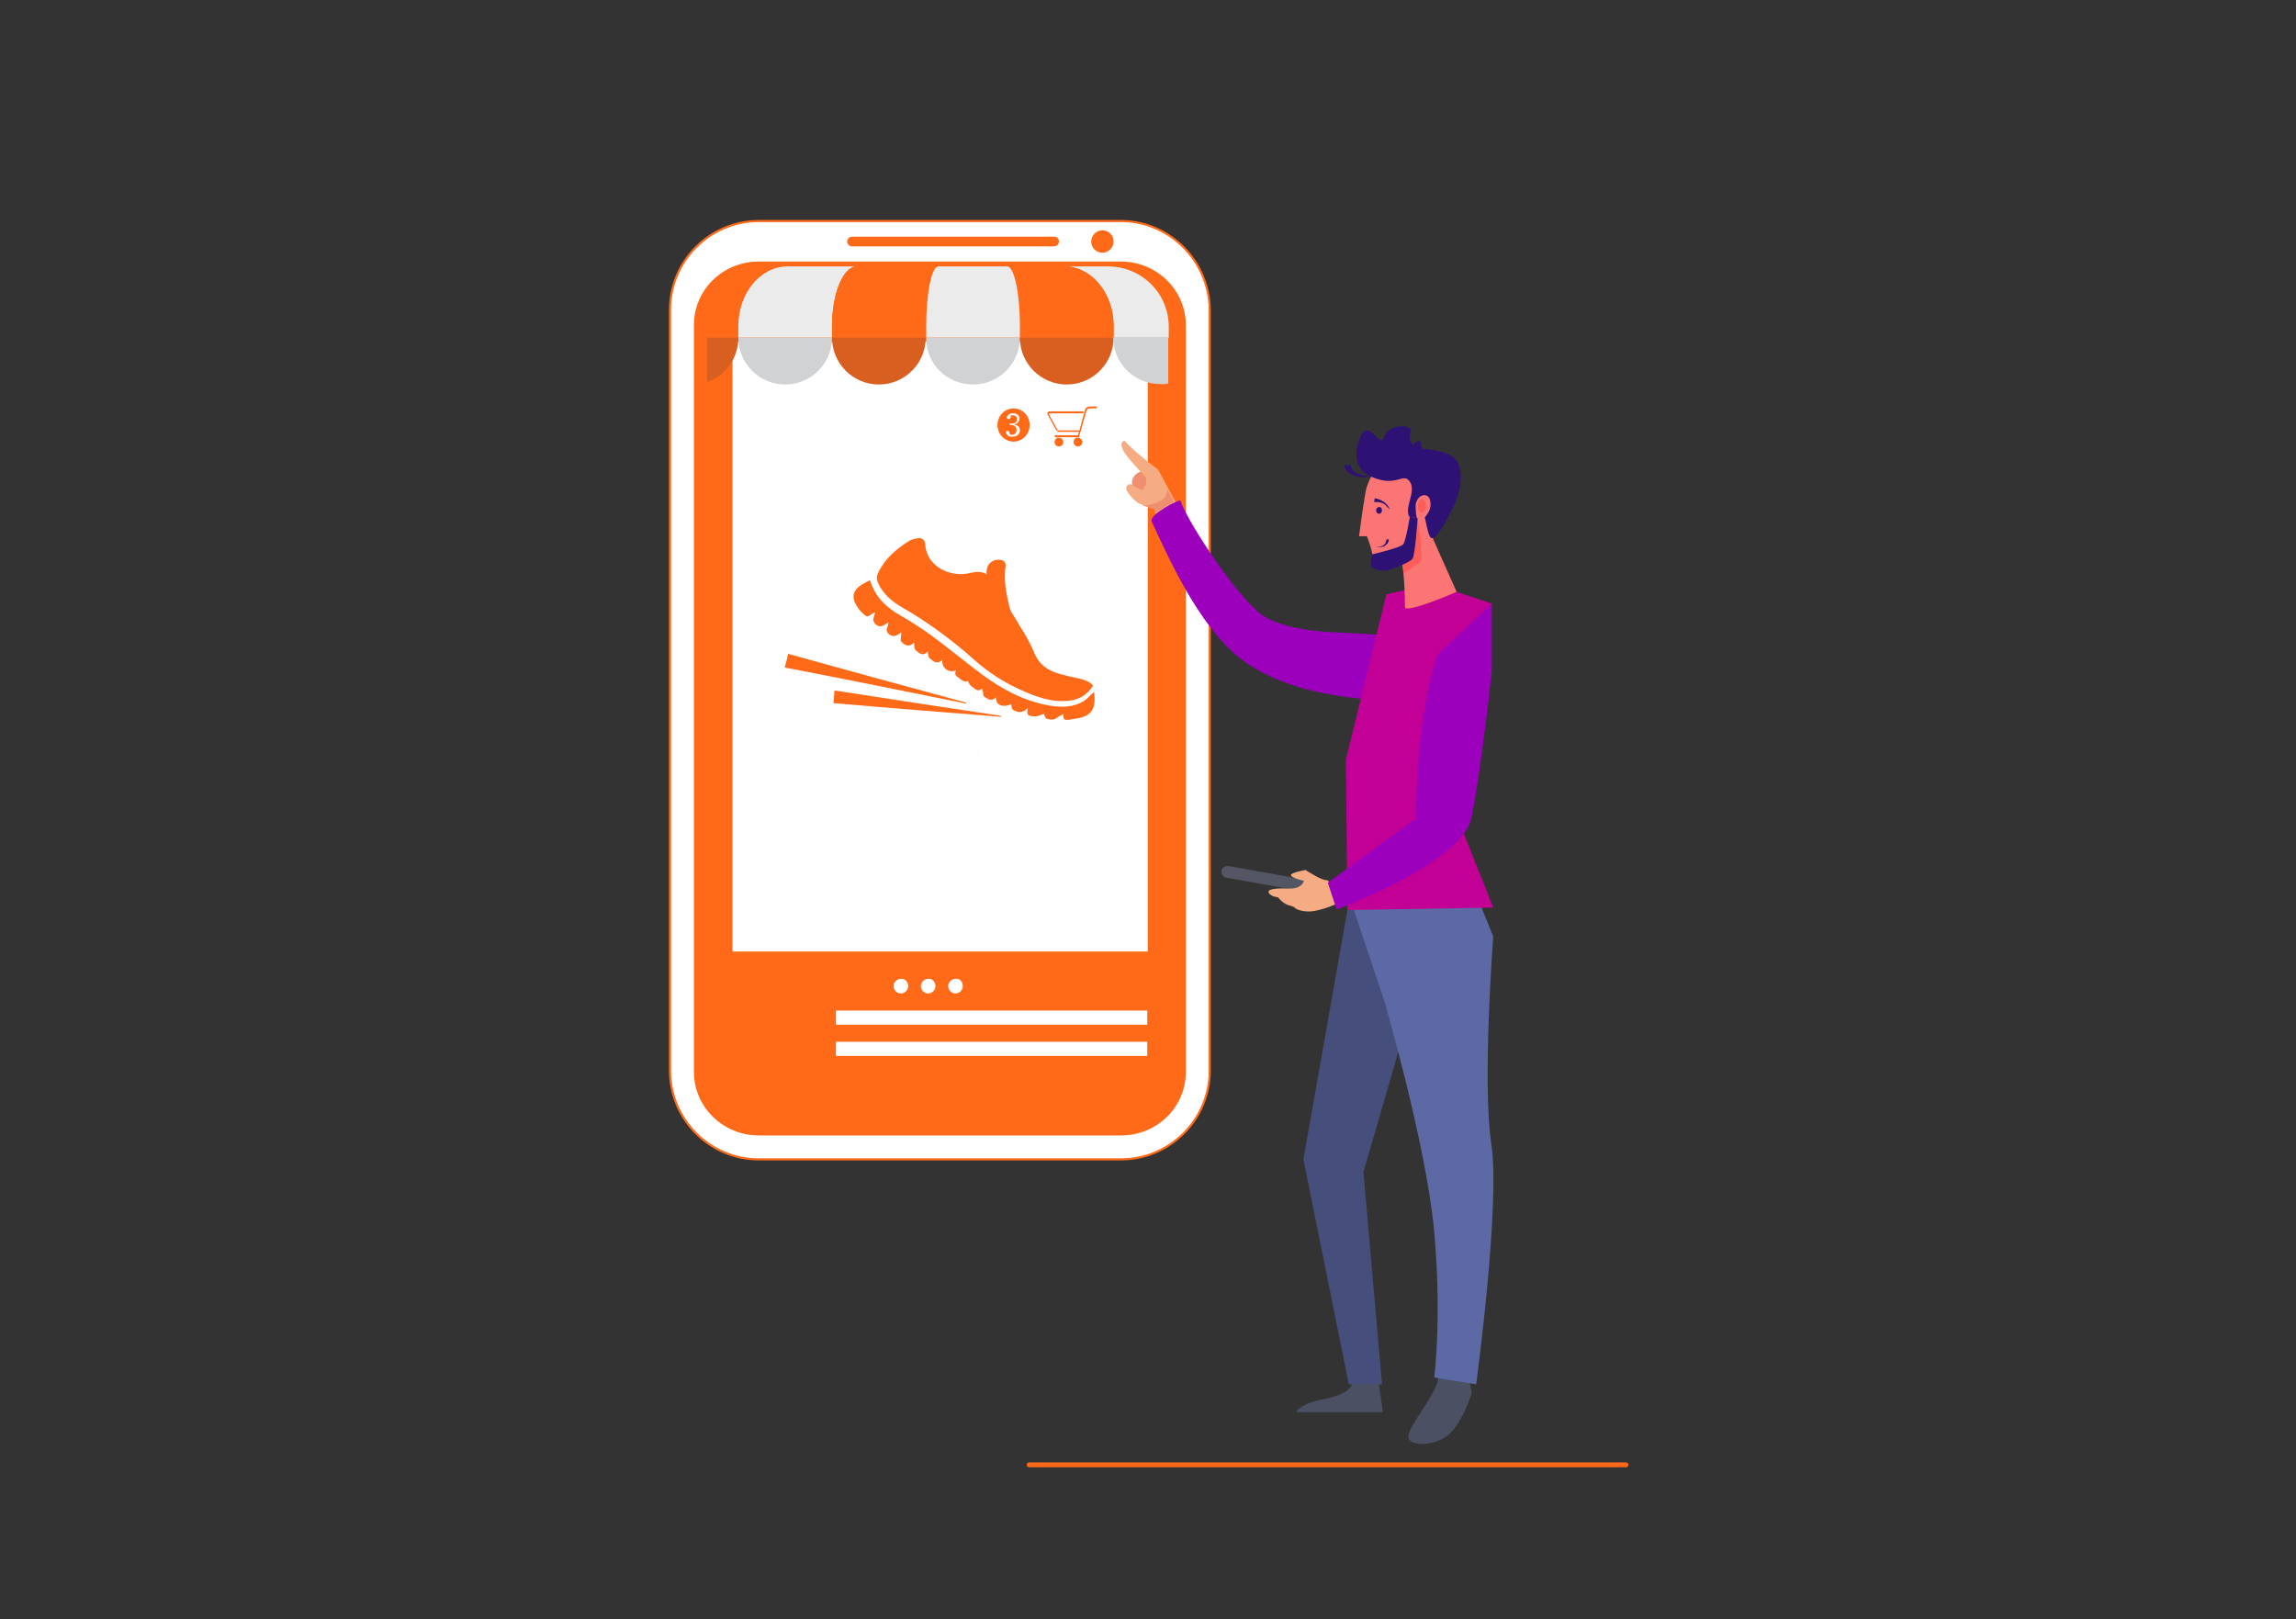 <?xml version="1.0" encoding="utf-8"?>
<!-- Generator: Adobe Illustrator 23.0.0, SVG Export Plug-In . SVG Version: 6.00 Build 0)  -->
<svg version="1.1" id="Layer_1" xmlns="http://www.w3.org/2000/svg" xmlns:xlink="http://www.w3.org/1999/xlink" x="0px" y="0px"
	 viewBox="0 0 470.5 331.8" style="enable-background:new 0 0 470.5 331.8;" xml:space="preserve">
<rect x="0" y="0" width="470.5" height="331.8" fill="#333333" stroke="none"/>
<style type="text/css">
	.st0{fill:#FFFFFF;stroke:#FF6A19;stroke-width:0.435;stroke-miterlimit:10;}
	.st1{fill:#FF6A19;}
	.st2{fill:#FFFFFF;}
	.st3{fill:#EBEBEC;}
	.st4{fill:#D85F1F;}
	.st5{fill:#D1D2D3;}
	.st6{fill-rule:evenodd;clip-rule:evenodd;fill:#F08E70;}
	.st7{fill-rule:evenodd;clip-rule:evenodd;fill:#F5AC83;}
	.st8{fill-rule:evenodd;clip-rule:evenodd;fill:#9D00BD;}
	.st9{fill:#4C5063;}
	.st10{fill:#464F7C;}
	.st11{fill:#5D69A5;}
	.st12{fill:#C20095;}
	.st13{fill:#FC7575;}
	.st14{fill:#2D1175;}
	.st15{fill:#FD5E5A;}
	.st16{fill-rule:evenodd;clip-rule:evenodd;fill:#545664;}
	.st17{fill:none;stroke:#FF6A19;stroke-linecap:round;stroke-miterlimit:10;}
</style>
<g>
	<path class="st0" d="M229.7,45.3h-74.2c-10,0-18.2,8.1-18.2,18.2v155.9c0,10,8.1,18.2,18.2,18.2h74.2c10,0,18.2-8.1,18.2-18.2V63.5
		C247.8,53.5,239.7,45.3,229.7,45.3z"/>
	<path class="st1" d="M155.5,232.7c-7.3,0-13.3-5.8-13.3-13V66.6c0-7.2,5.9-13,13.3-13h74.2c7.3,0,13.3,5.8,13.3,13v153.1
		c0,7.2-5.9,13-13.3,13L155.5,232.7L155.5,232.7z"/>
	<path class="st2" d="M227.4,52.3H157c-1.6,0-2.9-1.3-2.9-2.9l0,0c0-1.6,1.3-2.9,2.9-2.9h70.4c1.6,0,2.9,1.3,2.9,2.9l0,0
		C230.2,51,229,52.3,227.4,52.3z"/>
	<path class="st1" d="M228.2,49.5c0,1.3-1.1,2.3-2.3,2.3c-1.3,0-2.3-1.1-2.3-2.3c0-1.3,1.1-2.3,2.3-2.3
		C227.2,47.2,228.2,48.2,228.2,49.5z"/>
	<path class="st1" d="M215.9,50.5h-41.3c-0.5,0-1-0.4-1-1l0,0c0-0.6,0.5-1,1-1H216c0.6,0,1,0.4,1,1l0,0
		C217,50.1,216.5,50.5,215.9,50.5z"/>
	<rect x="150.1" y="70" class="st2" width="85.1" height="125"/>
	<path class="st2" d="M186.1,202.1c0,0.8-0.7,1.5-1.5,1.5c-0.8,0-1.5-0.7-1.5-1.5s0.7-1.5,1.5-1.5
		C185.4,200.5,186.1,201.2,186.1,202.1z"/>
	<path class="st2" d="M191.7,202.1c0,0.8-0.7,1.5-1.5,1.5c-0.8,0-1.5-0.7-1.5-1.5s0.7-1.5,1.5-1.5
		C191,200.5,191.7,201.2,191.7,202.1z"/>
	<path class="st2" d="M197.3,202.1c0,0.8-0.7,1.5-1.5,1.5c-0.8,0-1.5-0.7-1.5-1.5s0.7-1.5,1.5-1.5
		C196.7,200.5,197.3,201.2,197.3,202.1z"/>
	<g>
		<g>
			<path class="st2" d="M226.4,65.7c0,0.6,0.4,1,1,1s1-0.4,1-1s-0.4-1-1-1C226.8,64.7,226.4,65.1,226.4,65.7z"/>
		</g>
		<g>
			<circle class="st2" cx="227.4" cy="65.7" r="0.5"/>
		</g>
		<g>
			<path class="st2" d="M222,65.7c0,0.6,0.5,1,1,1c0.6,0,1-0.4,1-1s-0.4-1-1-1C222.4,64.7,222,65.1,222,65.7z"/>
		</g>
		<g>
			<path class="st2" d="M222.4,65.7c0,0.3,0.2,0.5,0.5,0.5s0.5-0.2,0.5-0.5s-0.2-0.5-0.5-0.5C222.7,65.1,222.4,65.4,222.4,65.7z"/>
		</g>
		<path class="st2" d="M222.4,63l-1.9-3.2c-0.1-0.2-0.1-0.3,0-0.5c0.1-0.2,0.3-0.2,0.5-0.2h7.4c0.1,0,0.2,0.1,0.2,0.2
			s-0.1,0.2-0.2,0.2H221c-0.1,0-0.1,0.1-0.2,0.1c0,0-0.1,0.1,0,0.2l1.9,3.2c0,0.1,0.1,0.1,0.2,0.1h4.9l1.2-4.3
			c0.1-0.5,0.6-0.9,1.1-0.9h1.4c0.1,0,0.2,0.1,0.2,0.2s-0.1,0.2-0.2,0.2h-1.4c-0.4,0-0.7,0.2-0.8,0.6l-1.6,5.7h-5.3
			c-0.1,0-0.2-0.1-0.2-0.2s0.1-0.2,0.2-0.2h5l0.2-0.7h-4.8C222.7,63.3,222.5,63.2,222.4,63z"/>
	</g>
	<g>
		<path class="st1" d="M206.6,60.5h-0.5c0.4-1.7,2.3-1.7,2.9-0.7c0.3,0.6,0.3,1.3-0.5,1.8c0.9,0.4,1.3,1.4,0.7,2.3
			c-0.7,1.2-2.9,1.3-3.3-0.7h0.5c0.5,2.1,3.3,0.7,2.3-0.7c-0.3-0.5-0.8-0.6-1.4-0.6v-0.5c0.6,0,1.2-0.3,1.2-0.9c0-0.8-1-1.1-1.6-0.7
			C206.9,60,206.7,60.2,206.6,60.5z"/>
	</g>
	<rect x="171.3" y="207.1" class="st2" width="63.8" height="2.9"/>
	<rect x="171.3" y="213.5" class="st2" width="63.8" height="2.9"/>
	<g>
		<path class="st1" d="M239.4,69.2v-2.4c0-6.7-5.6-12.2-12.4-12.2h-69.7c-6.9,0-12.4,5.5-12.4,12.2v2.4H239.4z"/>
		<path class="st3" d="M227,54.6h-8.9c5.6,0,10.1,5.5,10.1,12.2v2.4h11.3v-2.4C239.4,60,233.9,54.6,227,54.6z"/>
		<path class="st1" d="M218.1,54.6h-11.6c1.4,0,2.5,5.5,2.5,12.2v2.4h19.2v-2.4C228.2,60,223.6,54.6,218.1,54.6z"/>
		<path class="st3" d="M175.6,54.6h-14.2c-5.6,0-10.1,5.5-10.1,12.2v2.4h19.2v-2.4C170.5,60,172.8,54.6,175.6,54.6z"/>
		<path class="st1" d="M192.3,54.6h-16.7c-2.8,0-5.1,5.5-5.1,12.2v2.4h19.3v-2.4C189.8,60,190.9,54.6,192.3,54.6z"/>
		<path class="st3" d="M206.4,54.6h-14.1c-1.4,0-2.5,5.5-2.5,12.2v2.4H209v-2.4C209,60,207.8,54.6,206.4,54.6z"/>
		<path class="st4" d="M144.9,78.3c3.8-1.3,6.4-4.9,6.4-9.1h-6.4V78.3z"/>
		<path class="st5" d="M160.9,78.8c5.3,0,9.6-4.3,9.6-9.6h-19.2C151.3,74.5,155.6,78.8,160.9,78.8z"/>
		<path class="st4" d="M180.1,78.8c5.3,0,9.6-4.3,9.6-9.6h-19.2C170.5,74.5,174.8,78.8,180.1,78.8z"/>
		<path class="st5" d="M199.4,78.8c5.3,0,9.6-4.3,9.6-9.6h-19.2C189.7,74.5,194,78.8,199.4,78.8z"/>
		<path class="st4" d="M218.6,78.8c5.3,0,9.6-4.3,9.6-9.6H209C209,74.5,213.3,78.8,218.6,78.8z"/>
		<path class="st5" d="M239.4,78.6v-9.5h-11.3c0,5.3,4.3,9.6,9.6,9.6C238.3,78.8,238.9,78.7,239.4,78.6z"/>
	</g>
	<g>
		<g>
			<path class="st1" d="M220,90.6c0,0.5,0.4,0.9,0.9,0.9s0.9-0.4,0.9-0.9c0-0.5-0.4-0.9-0.9-0.9C220.4,89.6,220,90.1,220,90.6z"/>
		</g>
		<g>
			<path class="st1" d="M220.5,90.6c0,0.3,0.2,0.5,0.5,0.5s0.5-0.2,0.5-0.5s-0.2-0.5-0.5-0.5S220.5,90.3,220.5,90.6z"/>
		</g>
		<g>
			<path class="st1" d="M216.1,90.6c0,0.5,0.4,0.9,0.9,0.9s0.9-0.4,0.9-0.9c0-0.5-0.4-0.9-0.9-0.9C216.5,89.6,216.1,90.1,216.1,90.6
				z"/>
		</g>
		<g>
			<path class="st1" d="M216.5,90.6c0,0.3,0.2,0.5,0.5,0.5s0.5-0.2,0.5-0.5s-0.2-0.5-0.5-0.5S216.5,90.3,216.5,90.6z"/>
		</g>
		<path class="st1" d="M216.4,88.1l-1.7-3.1c-0.1-0.2-0.1-0.3,0-0.5s0.3-0.2,0.4-0.2h6.8c0.1,0,0.2,0.1,0.2,0.2s-0.1,0.2-0.2,0.2
			h-6.8c-0.1,0-0.1,0.1-0.1,0.1s0,0.1,0,0.2l1.7,3.1c0,0.1,0.1,0.1,0.1,0.1h4.4l1.1-4.1c0.1-0.5,0.6-0.8,1-0.8h1.3
			c0.1,0,0.2,0.1,0.2,0.2s-0.1,0.2-0.2,0.2h-1.3c-0.3,0-0.6,0.2-0.7,0.6l-1.5,5.3h-4.8c-0.1,0-0.2-0.1-0.2-0.2s0.1-0.2,0.2-0.2h4.6
			l0.2-0.7h-4.3C216.7,88.3,216.5,88.2,216.4,88.1z"/>
	</g>
	<ellipse class="st1" cx="207.7" cy="87.1" rx="3.3" ry="3.4"/>
	<g>
		<g>
			<g>
				<path class="st6" d="M234.4,96.6c-1.1-0.2-2.7,1.1-2.4,2.7c0.3,1.8,2.9,3.1,3.4,2.3C235.5,101.2,235.4,96.8,234.4,96.6z"/>
				<path class="st7" d="M230.4,90.3c2.8,3,6.9,5.9,6.9,5.9l4.9,9.1l-4.9,2.1l-0.5-3c0,0-2.8-0.9-3.5-1.3c-0.5-0.2-1.7-1.4-2.2-2.2
					c-0.9-1.4,0.4-1.9,0.8-1.6c0.6,0.5,2.2,1.2,2.2,1.2s1-1.1,0.8-2.4C234.5,97,227.8,91.4,230.4,90.3z"/>
			</g>
			<path class="st8" d="M286.2,130.6c-8.4-1.5-19.1,0-26.7-4c-5.2-2.8-16.2-19.7-17.6-24c-0.1-0.4-6.6,2.9-5.9,4.3
				c2.7,5.6,9.3,21.4,18.5,28.3c11.7,8.8,30.7,8.2,31,8.3c1.4,0.5-5.1-6.4-4.4-7.4C281.8,135.2,288.2,131.9,286.2,130.6z"/>
		</g>
		<g>
			<path class="st9" d="M300.9,281.8l0.7,3.7c0,0-1.8,5.7-4.5,8.3s-8.5,2.8-8.5,0.6s6.1-9.2,6.1-11.9S300.9,281.8,300.9,281.8z"/>
			<path class="st9" d="M282.4,282.5l1,6.9c0,0-4.2,0-7,0c-2.9,0-10.8,0-10.8,0s0.6-1.7,5.8-2.7s5.6-2.9,5.6-2.9l-0.5-4.3l4.7-0.7
				L282.4,282.5z"/>
			<polygon class="st10" points="289.9,204 279.4,240.2 283.2,283.7 276.4,283.7 267.1,237.6 276.4,184.9 			"/>
			<path class="st11" d="M276.4,183.4l7.3,21.8c0,0,8.6,29.5,10.2,47.2c1.6,17.8,0,29.9,0,29.9l8.6,1.4c0,0,5-36.9,3.1-49.3
				c-1.9-12.4,0.4-42.5,0.4-42.5l-3.5-8.6L276.4,183.4L276.4,183.4z"/>
			<polygon class="st12" points="305.7,123.7 298.5,121.3 289.7,120.5 284.1,121.8 275.8,155.7 276.1,186.5 306,186 298,165.9 			
				"/>
			<g>
				<path class="st13" d="M284.2,92.7c0,0-3.9,4.9-4.4,8.3c-0.6,3.4-1.3,8.9-1.3,8.9h1.6c0,0,1.3,3.1,1.3,5.1c0,2,3.3,0.8,5.2,0.8
					c1.9,0,6.2-1.6,7.8-7.5C296.1,102.5,299.1,92,284.2,92.7z"/>
				<path class="st13" d="M298.5,121.3c0,0-10.6,4.6-10.6,3.1c0-0.5,0-3.9-0.3-6.9c-0.1-1.4-0.3-2.6-0.4-3.3c0.4-1,3.5-8.5,3.3-8
					c0,0,0,0,0,0l0.6-1.5L298.5,121.3z"/>
				<path class="st14" d="M279,89.1c-0.2,0.3-3.2,6.3,2,8.6c5.2,2.3,6.5-1,7.9,1c1.4,2-1.2,5.3-0.1,7.2l1.7,0.3c0,0,0.3-1,1-1
					s0.9,5.1,2,5.1s3.3-4.4,4.3-6.4c1.1-2,3.2-8.9-0.8-10.7c-4-1.8-5.8-0.4-5.8-2.1c0-1.7-1.7,0.1-1.7,0.1s-1-1.3-0.4-2.7
					c0.6-1.4-4.3-1.9-5.4,0.9C282.8,92.4,280.9,86,279,89.1z"/>
				<path class="st13" d="M290.1,103.4c0,0-0.1,3.3,0.7,3.3c0.8,0,2.7-1.9,2.3-3.9C292.9,100.8,290.5,101.1,290.1,103.4z"/>
				<path class="st15" d="M290.7,103c0,0-0.4,1.3,0.2,1.9c0.6,0.6,1.8-0.8,1.2-1.9C291.4,101.9,290.8,102.3,290.7,103z"/>
				<path class="st14" d="M281.7,102.1l-0.1,0.8c0,0,1.5-0.2,2.3,0.6s0.9,0.9,0.9,0.9S284.3,102.6,281.7,102.1z"/>
				<path class="st14" d="M283.2,104.6c0,0.4-0.3,0.7-0.6,0.7c-0.3,0-0.6-0.3-0.6-0.7s0.3-0.7,0.6-0.7
					C283,103.9,283.2,104.2,283.2,104.6z"/>
				<path class="st14" d="M282,112.1c0.5,0,1-0.1,1.4-0.3c0.2-0.1,0.4-0.3,0.5-0.5c0.1-0.2,0.1-0.4,0.2-0.6v0c0-0.1,0.1-0.2,0.3-0.2
					c0.1,0,0.2,0.1,0.2,0.3c0,0,0,0,0,0c-0.1,0.3-0.2,0.5-0.4,0.7c-0.2,0.2-0.4,0.4-0.6,0.5C283,112.1,282.5,112.2,282,112.1z"/>
				<path class="st14" d="M276.7,95.2c0,0.3,0.3,0.8,0.4,1c0.9,1.2,2.7,1.3,3.9,1.5c-0.2,0-1.8,0.3-3.1-0.1
					c-1.4-0.4-2.3-1.3-2.5-2.2L276.7,95.2z"/>
				<path class="st15" d="M291.1,115.1c-0.5,0.5-2.4,1.7-3.5,2.4c-0.2-1.8-0.4-3.3-0.4-3.3s1,0.8,3.3-8.1c0,0,0,0,0,0.1c0,0,0,0,0,0
					C290.6,106.9,291.8,114.3,291.1,115.1z"/>
				<path class="st14" d="M281.2,113.6c0,0-0.3,1.3-0.3,2.1c0,0.8,1.9,1.6,3.7,1.1c1.7-0.5,4.2-1.6,4.8-2.2c0.6-0.6,1.1-8.4,1.1-8.4
					l-1.6-0.3c0,0-0.8,5.1-1.4,5.7C286.8,112.3,281.2,113.6,281.2,113.6z"/>
			</g>
		</g>
		<path class="st16" d="M251.8,177.5l20.3,3.6c0.7,0.1,1.2,0.8,1.1,1.4l0,0c-0.1,0.7-0.8,1.1-1.5,1l-20.3-3.6
			c-0.7-0.1-1.2-0.8-1.1-1.4l0,0C250.4,177.8,251.1,177.4,251.8,177.5z"/>
		<path class="st7" d="M272,180.4c-1.3,0-3.4-1.5-4.5-2.1c0,0-3.5,0.6-2.9,1.2c0.6,0.6,2.6,1,2.6,1s-0.3,1.7-3.1,1.6
			c-2.8-0.1-4.5,0.1-4.1,0.9c0.5,0.8,1.9,0.9,1.9,0.9s0.9,1.2,2.1,1.6c1.1,0.3,1.2,0.4,1.2,0.4s0.5,0.8,2.8,0.9
			c2.3,0.1,7.4-1.9,7.4-2.7C275.4,183.1,272,180.4,272,180.4z"/>
		<path class="st8" d="M294.6,134.1c-4.7,13.8-4.4,33.6-4.4,33.6l-18.1,13.2l1.8,5.5c0,0,25.6-9.4,27.6-18.7
			c2-9.4,4.2-30.3,4.2-30.3l0-13.7L294.6,134.1z"/>
		<path class="st6" d="M238.3,102.3c-0.7,0.6-1.9,1-3.1,1.2c-0.4,0.1-0.8,0.1-1.2,0c0.4,0.2,0.8,0.3,1.2,0.4
			c0.8,0.3,1.4,0.5,1.4,0.5l0.1,0.9c0.4-0.4,1-0.8,1.5-1.1c0.8-0.5,1.7-1,2.4-1.3l-1.4-2.7c0,0.4-0.1,0.8-0.2,1.1
			C239,101.6,238.7,102,238.3,102.3z"/>
	</g>
	<line class="st17" x1="210.9" y1="300.2" x2="333.2" y2="300.2"/>
	<g>
		<path class="st2" d="M207.4,86.8c0.6,0,1-0.3,1-0.9c0-0.5-0.3-0.8-0.9-0.8c-0.1,0-0.4,0-0.6,0.1l0.3-0.2l-0.1,0.5
			c-0.1,0.3-0.2,0.4-0.4,0.4c-0.2,0-0.3-0.1-0.4-0.3c0.1-0.6,0.7-0.9,1.3-0.9c0.8,0,1.3,0.4,1.3,1.1c0,0.6-0.4,1.1-1.2,1.2V87
			c0.9,0.1,1.3,0.5,1.3,1.2c0,0.8-0.6,1.3-1.6,1.3c-0.7,0-1.2-0.3-1.3-1c0.1-0.2,0.2-0.2,0.4-0.2c0.2,0,0.3,0.2,0.4,0.5l0.1,0.5
			l-0.3-0.3c0.2,0.1,0.5,0.1,0.6,0.1c0.7,0,1-0.4,1-1c0-0.6-0.4-1-1.1-1h-0.3v-0.3L207.4,86.8L207.4,86.8z"/>
	</g>
	<g>
		<path class="st1" d="M202.2,117.7c-0.3-2.1,1.4-3.5,3.4-2.8c0.2,0.1,0.5,0.6,0.5,0.9c-0.5,3,0.1,5.9,0.8,8.8
			c0.1,0.3,0.2,0.6,0.4,0.9c1.6,2.7,3.4,5.3,4.6,8.2c1.6,4,5.1,4.4,8.5,5.2c1.3,0.3,2.6,0.5,3.6,1.6c-1.2,1.9-2.8,2.9-5,3.1
			c-3.5,0.4-6.7-0.8-9.8-2.2c-3.6-1.6-6.8-3.7-9.7-6.3c-4.5-4-9.4-7.6-14.6-10.6c-2.1-1.2-4-2.8-5-5.1c-0.3-0.7-0.3-1.3,0.1-2.1
			c1.4-2.9,3.8-4.9,6.4-6.5c0.5-0.3,1.1-0.4,1.7-0.5c0.8-0.1,1.4,0.3,1.5,1.2c0.2,4.6,5.2,7,9.3,5.9C200,117.2,201,117,202.2,117.7z
			"/>
		<path class="st1" d="M201.2,141.1c-0.9,0.9-1.5-0.1-2.2-0.5c-0.3-0.2-0.5-0.7-0.7-1.1c-0.5,0.4-1.1,0-1.6-0.4
			c-0.5-0.4-1.3-0.7-0.8-1.7c-1.6,0.6-3-0.6-2.8-2.2c-1.1,1.1-1.9,0.3-2.6-0.3c-0.3-0.2-0.3-0.9-0.4-1.4c-0.9,1.1-1.8,0.4-2.5-0.3
			c-0.3-0.3-0.2-0.9-0.3-1.5c-0.9,1-1.9,0.6-2.6-0.2c-0.3-0.3,0-1.2,0-1.9c-0.8,0.5-1.6,1.3-2.7,0.2c-0.8-0.9,0.2-1.4,0-2.2
			c-0.8,0.4-1.5,1.3-2.6,0.3c-0.9-0.9-0.1-1.6-0.1-2.4c-0.1,0-0.2,0.1-0.3,0.1c-1.4,1-1.3,1-2.7-0.4c-0.2-0.3-0.4-0.5-0.6-0.8
			c-1.3-1.9-1-3.4,0.9-4.6c0.5-0.3,1.1-0.6,1.7-0.9c1,3.5,3.4,5.6,6.3,7.3c6,3.3,11.1,7.9,16.6,12c4.2,3.1,8.7,5.5,13.9,6.4
			c2.5,0.4,4.9,0.4,7.1-1c0.7-0.5,1.3-1.2,2-1.8c0.5,3.6-0.7,4.9-3.3,5.4c-0.6,0.1-1.2,0.2-1.8,0.3c-1.1,0.1-1.2,0-1.2-1.2
			c-0.4,0.3-0.9,0.5-1.3,0.8c-0.7,0.5-1.4,0.4-2.1,0.2c-0.3-0.1-0.4-0.6-0.6-1c-0.6,0.2-1.3,0.6-2.1,0.5c-1.3-0.1-1.4-0.3-1.2-1.7
			c-1,1.1-2.1,1-3.1,0.3c-0.2-0.2-0.2-0.7-0.3-1.1c-1.7,0.8-3.2,0.2-3.1-1.4c-1,1-1.8,0.3-2.6-0.3
			C201.5,142,201.4,141.5,201.2,141.1z"/>
		<path class="st1" d="M160.8,136.8c0.3-1,0.5-1.9,0.7-2.8c12.2,3.4,24.3,6.7,36.5,10c0,0.1,0,0.1,0,0.2
			C185.6,141.7,173.3,139.2,160.8,136.8z"/>
		<path class="st1" d="M170.8,144.1c0.1-0.9,0.1-1.7,0.2-2.6c11.5,1.8,22.8,3.5,34.1,5.2c0,0.1,0,0.1,0,0.2
			C193.7,146,182.3,145.1,170.8,144.1z"/>
		<path class="st1" d="M200.2,154.5c0.1,0,0.1,0,0.2,0c0,0,0,0,0,0C200.3,154.6,200.3,154.6,200.2,154.5
			C200.2,154.6,200.2,154.6,200.2,154.5z"/>
	</g>
</g>
</svg>
